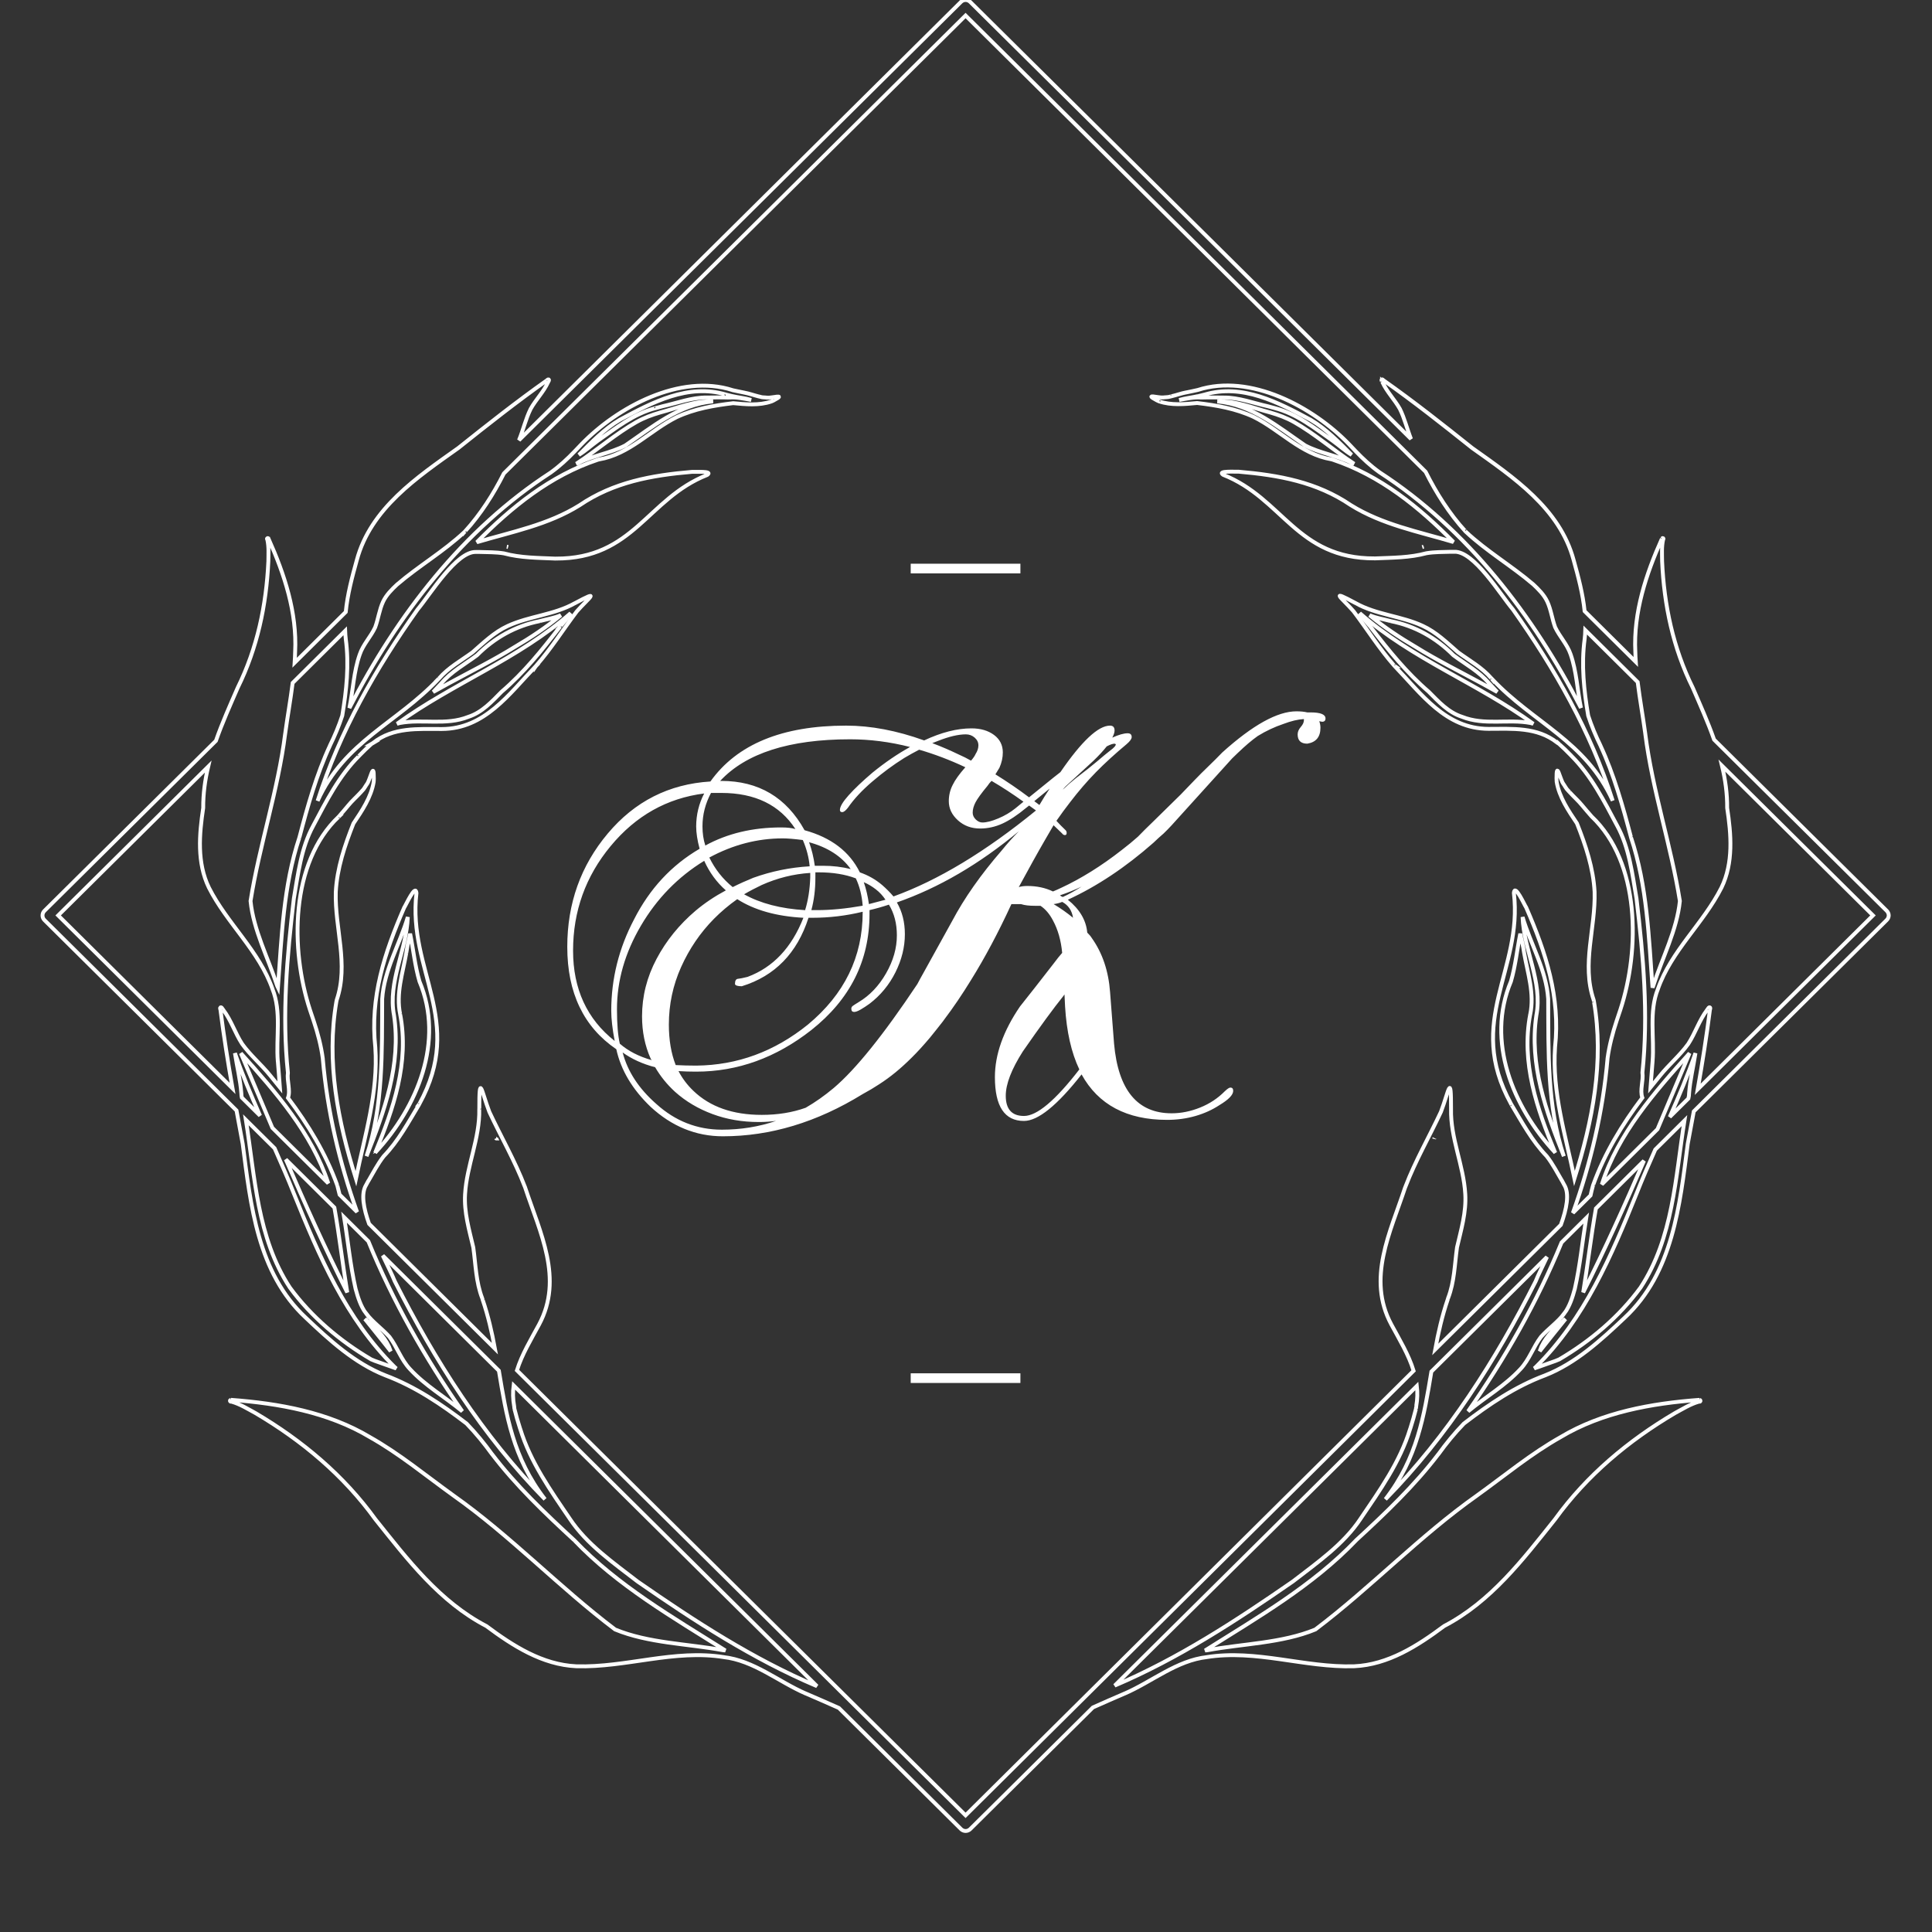 <svg width="50" height="50" viewBox="0 0 50 50" fill="none" xmlns="http://www.w3.org/2000/svg">
<rect x="0" y="0" width="50" height="50" fill="#333333" stroke="none"/>
<path d="M37.885 36.842C38.533 36.345 39.211 35.884 39.985 35.595C40.783 35.281 41.432 34.684 42.046 34.103C43.294 32.942 43.473 31.19 43.679 29.602C43.732 29.323 43.784 29.043 43.835 28.763L48.83 23.809C48.861 23.778 48.88 23.735 48.88 23.691C48.88 23.647 48.861 23.605 48.83 23.573L44.361 19.142C44.2 18.686 44.001 18.241 43.808 17.797C43.3 16.772 43.065 15.66 43.015 14.524C43.014 14.339 43 14.148 43.041 13.968C43.042 13.964 43.044 13.958 43.047 13.954C43.06 13.938 43.035 13.916 43.02 13.93C43.019 13.931 43.018 13.933 43.017 13.933C43.015 13.936 43.014 13.938 43.012 13.94C43.012 13.94 43.012 13.94 43.012 13.939C43.012 13.94 43.01 13.941 43.01 13.942C42.601 14.854 42.27 15.854 42.322 16.87C42.322 16.866 42.322 16.862 42.322 16.858C42.324 16.949 42.328 17.04 42.334 17.13L41.01 15.817C40.964 15.37 40.846 14.926 40.726 14.496C40.368 13.158 39.168 12.354 38.097 11.592C37.346 10.993 36.589 10.394 35.804 9.842C35.792 9.83 35.777 9.811 35.76 9.821C35.742 9.836 35.76 9.855 35.767 9.872C35.767 9.872 35.767 9.872 35.767 9.871C35.768 9.872 35.769 9.874 35.769 9.876C35.769 9.875 35.769 9.874 35.769 9.874C35.772 9.882 35.776 9.89 35.78 9.898C35.779 9.897 35.779 9.895 35.778 9.893C35.893 10.143 36.094 10.343 36.229 10.583C36.352 10.832 36.415 11.103 36.517 11.361L25.108 0.049C25.076 0.018 25.034 0 24.989 0C24.945 0 24.902 0.018 24.87 0.049L13.431 11.393C13.541 11.127 13.604 10.843 13.732 10.584C13.866 10.343 14.068 10.144 14.182 9.894C14.182 9.895 14.181 9.897 14.181 9.899C14.184 9.89 14.188 9.883 14.192 9.874C14.192 9.875 14.191 9.876 14.191 9.876C14.192 9.875 14.193 9.874 14.193 9.872C14.193 9.872 14.193 9.872 14.193 9.872C14.201 9.856 14.218 9.837 14.201 9.821C14.182 9.811 14.168 9.831 14.155 9.842C13.371 10.396 12.614 10.994 11.863 11.593C10.792 12.354 9.592 13.159 9.234 14.497C9.112 14.933 8.992 15.384 8.948 15.838L7.625 17.151C7.631 17.054 7.636 16.956 7.638 16.858C7.638 16.863 7.638 16.866 7.638 16.871C7.69 15.855 7.359 14.855 6.95 13.942C6.949 13.942 6.948 13.94 6.948 13.94C6.948 13.94 6.948 13.94 6.948 13.94C6.946 13.938 6.945 13.936 6.943 13.934C6.942 13.933 6.941 13.931 6.94 13.931C6.924 13.916 6.9 13.938 6.913 13.955C6.916 13.96 6.917 13.965 6.919 13.969C6.96 14.149 6.946 14.339 6.945 14.525C6.894 15.661 6.659 16.772 6.152 17.798C5.955 18.251 5.751 18.706 5.588 19.172L1.149 23.574C1.084 23.639 1.084 23.745 1.149 23.81L6.121 28.74C6.173 29.028 6.227 29.316 6.281 29.603C6.487 31.191 6.666 32.943 7.914 34.103C8.527 34.684 9.177 35.281 9.974 35.595C10.748 35.886 11.427 36.346 12.075 36.842C12.314 37.089 12.535 37.359 12.736 37.638C12.734 37.634 12.731 37.631 12.729 37.627C13.349 38.442 14.107 39.166 14.861 39.86C14.864 39.863 14.867 39.865 14.87 39.868C14.869 39.866 14.866 39.864 14.864 39.863C15.985 41.036 17.408 41.855 18.772 42.714C18.752 42.712 18.733 42.71 18.713 42.708C17.791 42.538 16.783 42.527 15.919 42.171C14.471 41.078 13.216 39.747 11.726 38.697C11.732 38.701 11.738 38.705 11.743 38.709C11.021 38.191 10.338 37.621 9.559 37.185C9.563 37.188 9.568 37.191 9.572 37.192C8.496 36.547 7.216 36.32 5.985 36.228C5.983 36.229 5.982 36.229 5.98 36.229H5.981C5.978 36.23 5.974 36.231 5.971 36.231C5.969 36.231 5.967 36.232 5.965 36.233C5.94 36.24 5.951 36.28 5.976 36.275C5.982 36.275 5.989 36.276 5.995 36.276C6.214 36.338 6.414 36.464 6.614 36.572C7.822 37.285 8.894 38.183 9.716 39.321C10.551 40.364 11.374 41.45 12.588 42.083C13.272 42.593 14.035 43.083 14.916 43.123C16.201 43.161 17.451 42.678 18.743 42.888C18.736 42.887 18.728 42.886 18.72 42.885C19.51 42.973 20.143 43.521 20.856 43.83C20.851 43.828 20.846 43.825 20.84 43.822C21.132 43.946 21.421 44.075 21.711 44.203L24.871 47.337C24.903 47.368 24.946 47.386 24.99 47.386C25.034 47.386 25.077 47.368 25.109 47.337L28.285 44.188C28.563 44.065 28.84 43.941 29.12 43.822C29.115 43.824 29.109 43.827 29.104 43.83C29.818 43.521 30.451 42.973 31.24 42.885C31.233 42.886 31.225 42.887 31.217 42.888C32.509 42.679 33.76 43.162 35.044 43.123C35.926 43.084 36.688 42.593 37.372 42.083C38.586 41.45 39.409 40.365 40.243 39.321C41.066 38.183 42.138 37.285 43.346 36.572C43.547 36.464 43.746 36.338 43.965 36.276C43.971 36.276 43.978 36.275 43.984 36.275C44.009 36.28 44.019 36.24 43.995 36.233C43.993 36.232 43.991 36.232 43.989 36.231C43.986 36.231 43.982 36.23 43.979 36.229H43.98C43.978 36.229 43.976 36.229 43.975 36.228C42.744 36.32 41.464 36.547 40.388 37.192C40.392 37.19 40.397 37.187 40.401 37.185C39.622 37.621 38.939 38.191 38.217 38.709C38.222 38.705 38.228 38.701 38.234 38.697C36.744 39.747 35.489 41.078 34.041 42.171C33.177 42.527 32.169 42.537 31.247 42.708C31.227 42.71 31.207 42.712 31.188 42.714C32.551 41.856 33.975 41.036 35.096 39.863C35.094 39.864 35.091 39.866 35.089 39.868C35.093 39.865 35.095 39.863 35.098 39.86C35.852 39.166 36.611 38.443 37.231 37.627C37.229 37.631 37.226 37.634 37.224 37.638C37.425 37.359 37.646 37.089 37.885 36.842ZM37.994 36.525C38.945 35.164 39.781 33.698 40.413 32.156L41.05 31.524C40.951 32.133 40.893 32.75 40.757 33.352C40.698 33.568 40.625 33.806 40.484 33.993C40.484 33.992 40.485 33.992 40.485 33.991C40.312 34.221 40.069 34.385 39.879 34.599C39.679 34.863 39.578 35.189 39.348 35.433C38.951 35.863 38.441 36.155 37.994 36.525ZM43.713 28.299C43.711 28.319 43.71 28.34 43.709 28.36C43.704 28.384 43.699 28.407 43.695 28.43L43.213 28.907C43.453 28.364 43.684 27.818 43.878 27.255C43.826 27.603 43.739 27.948 43.713 28.299ZM42.896 29.223L41.455 30.652C41.874 29.345 42.819 28.266 43.725 27.258C43.448 27.911 43.174 28.568 42.896 29.223ZM42.546 30.041C42.051 31.19 41.537 32.331 40.973 33.447C41.091 32.725 41.175 31.996 41.302 31.275L42.546 30.041ZM40.515 34.135C40.292 34.413 40.066 34.688 39.847 34.97C39.862 34.93 39.878 34.891 39.892 34.851C40.028 34.558 40.271 34.341 40.515 34.135ZM42.458 33.321C41.907 34.076 41.158 34.709 40.354 35.18C40.318 35.195 40.282 35.209 40.247 35.224C40.249 35.223 40.251 35.222 40.254 35.221C40.069 35.283 39.89 35.354 39.706 35.414C39.721 35.401 39.736 35.389 39.751 35.374C41.007 34.13 41.705 32.503 42.353 30.892C42.505 30.508 42.67 30.129 42.838 29.751L43.593 29.002C43.358 30.485 43.301 32.035 42.458 33.321ZM48.473 23.691L43.937 28.191C44.057 27.506 44.166 26.819 44.253 26.132C44.259 26.111 44.272 26.084 44.25 26.071C44.223 26.062 44.213 26.091 44.199 26.109C44.199 26.109 44.199 26.109 44.2 26.108C44.199 26.109 44.197 26.111 44.197 26.113C44.197 26.112 44.197 26.111 44.198 26.111C44.191 26.119 44.184 26.128 44.178 26.137C44.179 26.136 44.181 26.134 44.182 26.133C43.977 26.401 43.876 26.733 43.692 27.016C43.478 27.313 43.193 27.551 42.963 27.836C42.879 27.936 42.797 28.037 42.715 28.14C42.732 27.914 42.749 27.689 42.769 27.463C42.769 27.468 42.769 27.472 42.768 27.477C42.82 26.85 42.667 26.186 42.909 25.59C42.906 25.596 42.904 25.601 42.902 25.607C43.25 24.605 44.083 23.901 44.552 22.971C44.864 22.328 44.803 21.595 44.699 20.91C44.702 20.535 44.65 20.171 44.564 19.815L48.473 23.691ZM42.579 18.987C42.764 20.454 43.243 21.864 43.475 23.318C43.399 24.071 43.017 24.793 42.785 25.516C42.779 25.531 42.772 25.546 42.767 25.561C42.672 24.256 42.628 22.925 42.211 21.674C42.212 21.677 42.212 21.679 42.213 21.68C42.212 21.677 42.211 21.675 42.211 21.672C41.999 20.866 41.769 20.046 41.417 19.29C41.419 19.292 41.421 19.295 41.422 19.299C41.299 19.048 41.188 18.786 41.102 18.52C40.992 17.866 40.921 17.204 41.01 16.541C41.019 16.463 41.025 16.385 41.027 16.307L42.383 17.652C42.439 18.104 42.521 18.553 42.582 19.005C42.581 18.999 42.58 18.993 42.579 18.987ZM8.933 16.325C8.936 16.397 8.94 16.47 8.949 16.542C9.038 17.205 8.967 17.866 8.858 18.521C8.771 18.786 8.661 19.048 8.537 19.299C8.539 19.296 8.54 19.293 8.542 19.29C8.191 20.047 7.96 20.867 7.749 21.672C7.748 21.675 7.747 21.678 7.747 21.681C7.747 21.679 7.747 21.677 7.748 21.675C7.331 22.927 7.288 24.258 7.193 25.561C7.186 25.547 7.181 25.531 7.175 25.517C6.942 24.794 6.559 24.071 6.484 23.318C6.716 21.864 7.195 20.455 7.38 18.988C7.38 18.994 7.379 18.999 7.378 19.005C7.438 18.56 7.518 18.119 7.574 17.674L8.933 16.325ZM1.505 23.691L5.388 19.84C5.306 20.188 5.256 20.543 5.259 20.91C5.155 21.595 5.094 22.328 5.406 22.971C5.875 23.901 6.708 24.605 7.056 25.607C7.053 25.601 7.052 25.596 7.049 25.59C7.291 26.186 7.138 26.849 7.19 27.477C7.19 27.472 7.19 27.468 7.19 27.463C7.21 27.689 7.226 27.914 7.243 28.14C7.161 28.037 7.078 27.936 6.995 27.836C6.765 27.551 6.48 27.313 6.266 27.016C6.082 26.733 5.982 26.401 5.776 26.133C5.777 26.134 5.779 26.136 5.78 26.137C5.774 26.128 5.767 26.119 5.76 26.111C5.761 26.111 5.761 26.112 5.761 26.113C5.76 26.111 5.759 26.109 5.758 26.108C5.758 26.108 5.758 26.108 5.759 26.109C5.745 26.091 5.735 26.061 5.708 26.071C5.686 26.085 5.699 26.111 5.705 26.132C5.791 26.811 5.899 27.491 6.018 28.168L1.505 23.691ZM8.654 31.252C8.783 31.981 8.867 32.718 8.987 33.448C8.417 32.321 7.898 31.168 7.398 30.007L8.654 31.252ZM7.049 29.189C6.776 28.545 6.506 27.901 6.234 27.258C7.134 28.258 8.071 29.329 8.496 30.624L7.049 29.189ZM6.25 28.36C6.249 28.34 6.247 28.319 6.246 28.299C6.22 27.948 6.132 27.603 6.08 27.255C6.27 27.806 6.496 28.341 6.73 28.873L6.259 28.406C6.256 28.391 6.253 28.375 6.25 28.36ZM9.706 35.221C9.708 35.222 9.71 35.223 9.713 35.224C9.677 35.21 9.641 35.195 9.605 35.18C8.801 34.709 8.052 34.075 7.501 33.321C6.654 32.029 6.6 30.469 6.363 28.981L7.107 29.718C7.279 30.107 7.45 30.497 7.607 30.893C8.255 32.503 8.953 34.131 10.209 35.375C10.224 35.389 10.24 35.401 10.254 35.415C10.069 35.354 9.889 35.283 9.706 35.221ZM9.444 34.135C9.688 34.34 9.93 34.558 10.066 34.851C10.082 34.89 10.096 34.93 10.111 34.97C9.893 34.688 9.666 34.413 9.444 34.135ZM10.611 35.433C10.38 35.189 10.279 34.863 10.08 34.599C9.889 34.385 9.648 34.221 9.474 33.991C9.474 33.992 9.474 33.992 9.474 33.993C9.333 33.806 9.261 33.568 9.202 33.352C9.064 32.742 9.006 32.117 8.905 31.501L9.533 32.124C10.166 33.678 11.007 35.156 11.964 36.525C11.518 36.155 11.007 35.863 10.611 35.433ZM10.218 33.162C10.15 32.995 10.032 32.758 9.906 32.494L12.911 35.474C13.102 36.619 13.272 37.73 14.104 38.801C12.492 37.159 11.25 35.203 10.218 33.162ZM16.507 40.934C16.511 40.937 16.516 40.941 16.521 40.944C16.514 40.94 16.508 40.934 16.501 40.93C16.502 40.931 16.503 40.932 16.505 40.933C15.876 40.447 15.182 39.966 14.742 39.299C14.744 39.303 14.746 39.306 14.749 39.309C14.249 38.574 13.726 37.838 13.464 36.981C13.464 36.982 13.464 36.983 13.464 36.984C13.462 36.977 13.46 36.969 13.457 36.962C13.458 36.965 13.459 36.968 13.46 36.97C13.456 36.958 13.452 36.946 13.447 36.934C13.45 36.942 13.453 36.949 13.455 36.956C13.402 36.793 13.354 36.627 13.313 36.46C13.313 36.462 13.313 36.464 13.313 36.465C13.313 36.456 13.312 36.446 13.31 36.436C13.311 36.441 13.311 36.444 13.312 36.449C13.31 36.432 13.308 36.416 13.307 36.399C13.307 36.4 13.307 36.401 13.307 36.401C13.307 36.398 13.306 36.395 13.306 36.392C13.272 36.205 13.27 36.027 13.292 35.854L21.143 43.638C19.486 42.937 17.979 41.955 16.507 40.934ZM24.989 46.981L13.378 35.465C13.507 35.053 13.741 34.668 13.95 34.281C14.59 33.09 13.975 31.9 13.591 30.734C13.591 30.735 13.592 30.736 13.592 30.737C13.591 30.733 13.589 30.729 13.588 30.725V30.725C13.586 30.722 13.584 30.717 13.583 30.713C13.328 30.046 12.967 29.422 12.665 28.777C12.46 28.242 12.402 27.738 12.404 28.711C12.403 28.709 12.403 28.707 12.403 28.706C12.421 29.459 12.079 30.159 12.036 30.905C12.007 31.376 12.143 31.831 12.249 32.284C12.311 32.725 12.316 33.178 12.48 33.6C12.479 33.597 12.478 33.593 12.476 33.589C12.477 33.592 12.478 33.595 12.479 33.597C12.482 33.604 12.483 33.611 12.485 33.618C12.485 33.617 12.485 33.616 12.484 33.615C12.486 33.622 12.489 33.628 12.491 33.635C12.49 33.633 12.489 33.632 12.489 33.63C12.635 34.059 12.731 34.483 12.809 34.904L9.552 31.673C9.408 31.269 9.338 30.892 9.474 30.669C9.472 30.674 9.47 30.678 9.467 30.683C9.472 30.674 9.476 30.666 9.48 30.658C9.478 30.661 9.477 30.665 9.475 30.668C9.496 30.629 9.517 30.591 9.537 30.552C9.533 30.561 9.528 30.569 9.525 30.578C9.655 30.358 9.772 30.126 9.93 29.924C10.312 29.528 10.567 29.049 10.847 28.584C10.845 28.587 10.844 28.59 10.842 28.593C10.843 28.59 10.845 28.587 10.846 28.584C10.846 28.585 10.845 28.585 10.845 28.585C10.849 28.58 10.851 28.574 10.854 28.568C10.854 28.568 10.854 28.568 10.854 28.569C12.041 26.408 10.544 25.125 10.778 23.111C10.756 22.863 10.505 23.423 10.459 23.491C9.951 24.659 9.573 25.811 9.713 27.102C9.793 28.269 9.443 29.377 9.211 30.504C8.742 29.015 8.439 27.474 8.706 25.918C8.706 25.919 8.706 25.92 8.706 25.92C8.709 25.906 8.712 25.892 8.715 25.877C9.028 24.952 8.663 24.024 8.69 23.087C8.722 22.47 8.921 21.882 9.147 21.312C9.369 20.981 9.605 20.633 9.671 20.236C9.671 20.234 9.671 20.232 9.671 20.23C9.671 20.231 9.671 20.231 9.671 20.232C9.673 20.211 9.674 20.189 9.675 20.168C9.675 20.168 9.675 20.168 9.675 20.169C9.675 20.16 9.675 20.15 9.675 20.141C9.675 20.143 9.675 20.144 9.675 20.145C9.677 19.675 9.582 20.175 9.5 20.287C9.501 20.285 9.503 20.283 9.504 20.281C9.493 20.297 9.482 20.313 9.471 20.329C9.473 20.327 9.474 20.324 9.476 20.322C9.443 20.368 9.42 20.421 9.378 20.46C9.381 20.456 9.384 20.453 9.387 20.449C9.371 20.468 9.354 20.486 9.338 20.504C9.339 20.503 9.34 20.502 9.342 20.5C9.232 20.621 9.108 20.728 9.005 20.855C9.009 20.852 9.011 20.849 9.014 20.845C8.931 20.941 8.852 21.041 8.767 21.134C8.767 21.134 8.768 21.132 8.769 21.132C7.505 22.328 7.513 24.582 8.022 26.136C8.054 26.231 8.087 26.326 8.118 26.422C8.224 26.739 8.31 27.064 8.354 27.395C8.354 27.392 8.354 27.389 8.354 27.385C8.354 27.391 8.354 27.396 8.354 27.401C8.471 28.759 8.783 30.086 9.241 31.366L8.789 30.918C8.771 30.841 8.752 30.765 8.732 30.689C8.733 30.691 8.733 30.693 8.734 30.695C8.731 30.687 8.728 30.678 8.725 30.669C8.725 30.671 8.726 30.671 8.727 30.673C8.431 29.853 7.977 29.107 7.453 28.413C7.525 28.222 7.421 27.972 7.451 27.762C7.294 26.26 7.428 24.754 7.604 23.26C7.604 23.264 7.603 23.269 7.602 23.274C7.603 23.267 7.604 23.261 7.605 23.254C7.605 23.255 7.604 23.256 7.604 23.258C7.713 22.622 7.793 21.942 8.107 21.37C8.105 21.373 8.104 21.376 8.102 21.379C8.442 20.739 8.772 20.081 9.292 19.563C9.292 19.564 9.291 19.565 9.291 19.565C9.295 19.56 9.299 19.556 9.304 19.551C9.302 19.553 9.301 19.555 9.299 19.556C9.306 19.549 9.313 19.542 9.32 19.534C9.315 19.539 9.311 19.544 9.306 19.548C9.405 19.447 9.505 19.348 9.611 19.255C9.609 19.256 9.609 19.257 9.607 19.257C9.614 19.253 9.621 19.248 9.628 19.244C9.625 19.246 9.622 19.248 9.62 19.25C9.631 19.242 9.642 19.234 9.654 19.227C9.653 19.227 9.653 19.228 9.652 19.228C9.654 19.227 9.657 19.225 9.659 19.224C10.179 18.815 10.819 18.868 11.435 18.867C12.545 18.863 13.17 17.965 13.866 17.241C13.865 17.241 13.865 17.242 13.865 17.243C13.867 17.24 13.869 17.238 13.872 17.235C13.872 17.235 13.872 17.235 13.871 17.236C13.874 17.233 13.876 17.231 13.878 17.227C14.263 16.788 14.575 16.29 14.926 15.825C15.235 15.473 15.577 15.236 14.873 15.614C14.874 15.613 14.876 15.612 14.877 15.611C14.338 15.915 13.698 15.942 13.141 16.2C12.789 16.361 12.512 16.634 12.225 16.884C11.93 17.099 11.603 17.278 11.361 17.558C11.364 17.556 11.365 17.553 11.368 17.551C11.366 17.553 11.365 17.555 11.363 17.556C11.358 17.561 11.354 17.565 11.35 17.569C11.351 17.569 11.351 17.568 11.352 17.567C11.348 17.572 11.344 17.576 11.34 17.58C11.341 17.579 11.342 17.578 11.343 17.577C10.275 18.712 8.915 19.186 8.22 20.726C8.787 18.943 9.724 17.301 10.804 15.777C11.13 15.39 11.816 14.259 12.323 14.285C12.319 14.285 12.315 14.285 12.311 14.285C12.319 14.285 12.326 14.285 12.334 14.284C12.331 14.284 12.328 14.284 12.324 14.285C12.36 14.285 12.396 14.285 12.432 14.284C12.424 14.284 12.417 14.284 12.408 14.285C12.618 14.292 12.831 14.287 13.039 14.321C13.473 14.439 13.919 14.436 14.364 14.456C14.361 14.456 14.358 14.456 14.355 14.456C14.358 14.456 14.36 14.456 14.363 14.456C14.362 14.456 14.362 14.456 14.361 14.456C14.367 14.456 14.372 14.456 14.378 14.456C16.402 14.466 16.752 12.903 18.302 12.292C18.473 12.18 17.971 12.219 17.904 12.212C16.861 12.301 15.88 12.477 14.999 13.076C14.184 13.585 13.247 13.763 12.34 14.033C13.238 13.123 14.237 12.312 15.467 11.9C15.467 11.9 15.467 11.9 15.466 11.901C15.478 11.898 15.489 11.895 15.501 11.891C16.293 11.757 16.823 11.138 17.513 10.795C17.973 10.58 18.475 10.494 18.975 10.434C19.3 10.465 19.645 10.499 19.957 10.392C19.958 10.392 19.96 10.391 19.962 10.39L19.961 10.391C19.977 10.385 19.993 10.377 20.009 10.37C20.009 10.37 20.009 10.37 20.008 10.37C20.015 10.367 20.021 10.363 20.028 10.36C20.026 10.361 20.026 10.361 20.025 10.361C20.366 10.181 19.967 10.306 19.854 10.291C19.856 10.291 19.858 10.291 19.86 10.291C19.844 10.29 19.828 10.288 19.812 10.287C19.814 10.287 19.817 10.287 19.819 10.287C19.774 10.282 19.726 10.286 19.682 10.271C19.685 10.271 19.689 10.272 19.693 10.273C19.673 10.269 19.654 10.264 19.634 10.259C19.636 10.26 19.637 10.26 19.639 10.261C19.509 10.229 19.383 10.182 19.251 10.159C19.255 10.159 19.258 10.161 19.262 10.161C19.161 10.139 19.058 10.121 18.956 10.097C18.957 10.097 18.958 10.097 18.96 10.097C17.604 9.659 15.975 10.536 15.046 11.499C14.989 11.559 14.933 11.619 14.875 11.678C14.686 11.876 14.484 12.063 14.262 12.222C14.265 12.221 14.267 12.22 14.269 12.219C14.265 12.221 14.261 12.223 14.258 12.226C11.976 13.704 10.27 15.934 9.042 18.324C9.138 17.863 9.152 17.386 9.31 16.937C9.397 16.679 9.595 16.481 9.709 16.236C9.79 16.018 9.816 15.783 9.915 15.57C9.915 15.571 9.914 15.571 9.914 15.572C9.995 15.399 10.139 15.255 10.273 15.13C10.834 14.648 11.482 14.273 12.022 13.766C12.021 13.767 12.019 13.768 12.018 13.77C12.023 13.765 12.028 13.76 12.034 13.754C12.033 13.755 12.032 13.755 12.032 13.756C12.442 13.305 12.768 12.792 13.041 12.252L24.989 0.402L36.895 12.21C37.173 12.764 37.505 13.289 37.925 13.751C37.924 13.751 37.924 13.75 37.923 13.749C37.928 13.755 37.933 13.76 37.938 13.765C37.937 13.764 37.936 13.763 37.935 13.761C38.474 14.268 39.123 14.644 39.684 15.126C39.817 15.251 39.962 15.395 40.042 15.567C40.042 15.567 40.042 15.567 40.042 15.566C40.141 15.779 40.167 16.014 40.247 16.232C40.362 16.476 40.559 16.674 40.647 16.933C40.804 17.381 40.819 17.858 40.915 18.32C39.686 15.93 37.981 13.7 35.699 12.221C35.695 12.219 35.691 12.217 35.688 12.214C35.69 12.215 35.692 12.217 35.695 12.218C35.472 12.058 35.27 11.871 35.082 11.674C35.025 11.615 34.968 11.554 34.911 11.494C33.982 10.531 32.352 9.654 30.997 10.093C30.998 10.093 30.999 10.092 31 10.092C30.899 10.117 30.796 10.135 30.695 10.157C30.698 10.156 30.702 10.155 30.706 10.154C30.574 10.178 30.448 10.225 30.318 10.256C30.319 10.256 30.321 10.256 30.322 10.255C30.303 10.26 30.283 10.264 30.264 10.269C30.268 10.268 30.271 10.267 30.275 10.266C30.231 10.281 30.183 10.277 30.137 10.283C30.139 10.283 30.142 10.283 30.145 10.282C30.128 10.284 30.113 10.286 30.096 10.287C30.098 10.287 30.101 10.286 30.103 10.286C29.989 10.302 29.591 10.176 29.932 10.357C29.931 10.356 29.93 10.356 29.929 10.355C29.935 10.359 29.942 10.363 29.949 10.366C29.948 10.366 29.948 10.366 29.948 10.365C29.963 10.373 29.979 10.38 29.996 10.387C29.996 10.387 29.995 10.387 29.995 10.386C29.996 10.387 29.998 10.387 30 10.388C30.312 10.494 30.656 10.461 30.982 10.43C31.482 10.489 31.984 10.575 32.444 10.79C33.134 11.133 33.664 11.753 34.455 11.887C34.467 11.89 34.479 11.893 34.49 11.896C34.49 11.896 34.49 11.896 34.489 11.896C35.72 12.307 36.719 13.118 37.616 14.028C36.71 13.758 35.772 13.579 34.958 13.072C34.077 12.473 33.096 12.297 32.053 12.207C31.986 12.214 31.483 12.176 31.655 12.288C33.204 12.899 33.555 14.462 35.579 14.451C35.584 14.451 35.59 14.451 35.595 14.451C35.594 14.451 35.594 14.451 35.594 14.451C35.596 14.451 35.599 14.451 35.602 14.451C35.598 14.451 35.596 14.451 35.593 14.451C36.038 14.432 36.484 14.435 36.918 14.317C37.126 14.282 37.338 14.288 37.548 14.28C37.541 14.28 37.533 14.28 37.525 14.28C37.561 14.28 37.597 14.28 37.633 14.28C37.63 14.28 37.627 14.28 37.623 14.28C37.631 14.28 37.639 14.28 37.647 14.28C37.643 14.28 37.638 14.28 37.634 14.28C38.142 14.254 38.827 15.386 39.154 15.773C40.233 17.297 41.17 18.939 41.737 20.721C41.042 19.181 39.682 18.709 38.614 17.572C38.616 17.574 38.616 17.574 38.618 17.576C38.614 17.571 38.609 17.567 38.605 17.563C38.606 17.564 38.607 17.564 38.607 17.565C38.603 17.56 38.599 17.556 38.594 17.552C38.593 17.55 38.591 17.549 38.589 17.547C38.592 17.549 38.594 17.551 38.596 17.554C38.355 17.274 38.028 17.095 37.733 16.88C37.445 16.63 37.168 16.357 36.816 16.196C36.259 15.938 35.619 15.911 35.08 15.607C35.082 15.607 35.083 15.609 35.084 15.609C34.38 15.232 34.722 15.468 35.031 15.821C35.382 16.285 35.694 16.784 36.079 17.223C36.082 17.226 36.084 17.228 36.086 17.231C36.086 17.231 36.086 17.231 36.086 17.231C36.088 17.233 36.09 17.236 36.093 17.238C36.092 17.238 36.092 17.237 36.091 17.236C36.788 17.96 37.412 18.858 38.522 18.863C39.139 18.863 39.779 18.81 40.299 19.219C40.3 19.22 40.303 19.222 40.305 19.224C40.304 19.224 40.304 19.223 40.304 19.223C40.315 19.23 40.326 19.238 40.338 19.245C40.335 19.243 40.332 19.241 40.329 19.239C40.336 19.244 40.343 19.248 40.35 19.253C40.349 19.252 40.347 19.252 40.347 19.251C40.452 19.344 40.553 19.443 40.651 19.544C40.647 19.539 40.642 19.534 40.638 19.53C40.645 19.537 40.652 19.545 40.659 19.552C40.657 19.55 40.656 19.549 40.654 19.547C40.658 19.551 40.662 19.556 40.666 19.56C40.666 19.56 40.665 19.559 40.665 19.559C41.184 20.077 41.516 20.735 41.855 21.374C41.854 21.372 41.852 21.369 41.851 21.366C42.164 21.938 42.244 22.617 42.353 23.254C42.353 23.253 42.352 23.251 42.352 23.25C42.353 23.256 42.355 23.262 42.355 23.269C42.355 23.265 42.354 23.26 42.353 23.255C42.53 24.75 42.663 26.255 42.506 27.757C42.536 27.967 42.433 28.217 42.504 28.409C41.98 29.102 41.526 29.848 41.231 30.668C41.231 30.667 41.231 30.666 41.232 30.665C41.229 30.673 41.226 30.682 41.224 30.69C41.224 30.689 41.225 30.687 41.225 30.685C41.202 30.769 41.182 30.853 41.163 30.938L40.706 31.391C41.169 30.102 41.485 28.766 41.603 27.397C41.603 27.391 41.603 27.386 41.603 27.381C41.603 27.384 41.603 27.387 41.603 27.391C41.648 27.06 41.734 26.735 41.839 26.418C41.87 26.322 41.903 26.227 41.935 26.131C42.444 24.578 42.453 22.323 41.188 21.127C41.189 21.128 41.19 21.129 41.191 21.13C41.105 21.036 41.026 20.936 40.943 20.841C40.946 20.844 40.949 20.847 40.952 20.851C40.849 20.724 40.725 20.617 40.616 20.495C40.617 20.497 40.618 20.498 40.62 20.5C40.602 20.482 40.586 20.463 40.57 20.445C40.573 20.448 40.576 20.452 40.579 20.455C40.537 20.416 40.514 20.363 40.481 20.318C40.483 20.32 40.485 20.323 40.486 20.325C40.476 20.308 40.464 20.292 40.453 20.276C40.455 20.278 40.456 20.281 40.458 20.283C40.375 20.17 40.28 19.67 40.282 20.141C40.282 20.14 40.282 20.138 40.282 20.137C40.282 20.146 40.282 20.155 40.283 20.164C40.283 20.164 40.283 20.164 40.283 20.163C40.283 20.185 40.285 20.206 40.286 20.227C40.286 20.227 40.286 20.227 40.286 20.226C40.286 20.228 40.286 20.23 40.286 20.232C40.352 20.628 40.588 20.977 40.811 21.308C41.037 21.877 41.235 22.465 41.268 23.082C41.295 24.02 40.929 24.947 41.242 25.873C41.245 25.887 41.249 25.901 41.252 25.916C41.252 25.915 41.252 25.915 41.251 25.914C41.518 27.47 41.216 29.011 40.747 30.499C40.514 29.373 40.164 28.265 40.245 27.098C40.385 25.807 40.007 24.655 39.498 23.486C39.452 23.419 39.202 22.859 39.179 23.107C39.414 25.12 37.916 26.403 39.103 28.564C39.103 28.564 39.103 28.564 39.103 28.564C39.106 28.57 39.109 28.575 39.112 28.581C39.112 28.58 39.111 28.58 39.111 28.58C39.112 28.582 39.114 28.585 39.116 28.589C39.114 28.585 39.112 28.582 39.111 28.579C39.39 29.044 39.646 29.524 40.027 29.92C40.185 30.122 40.303 30.352 40.433 30.573C40.429 30.565 40.424 30.557 40.42 30.548C40.441 30.587 40.462 30.625 40.482 30.664C40.48 30.66 40.479 30.657 40.477 30.654C40.481 30.662 40.485 30.67 40.49 30.678C40.487 30.674 40.485 30.669 40.483 30.665C40.623 30.893 40.546 31.283 40.395 31.699L37.143 34.924C37.222 34.495 37.319 34.063 37.468 33.626C37.467 33.628 37.467 33.629 37.466 33.631C37.469 33.624 37.471 33.618 37.473 33.611C37.472 33.612 37.472 33.613 37.471 33.615C37.473 33.608 37.476 33.6 37.478 33.593C37.478 33.591 37.48 33.588 37.48 33.585C37.479 33.589 37.478 33.593 37.476 33.597C37.641 33.175 37.646 32.721 37.708 32.28C37.813 31.827 37.95 31.373 37.921 30.902C37.878 30.155 37.535 29.455 37.553 28.702C37.553 28.704 37.553 28.706 37.553 28.708C37.555 27.734 37.496 28.238 37.292 28.773C36.99 29.419 36.629 30.042 36.374 30.709C36.372 30.713 36.37 30.718 36.369 30.722V30.721C36.368 30.725 36.366 30.729 36.365 30.733C36.365 30.732 36.365 30.732 36.365 30.73C35.981 31.896 35.367 33.086 36.007 34.277C36.218 34.669 36.456 35.058 36.584 35.476L24.989 46.981ZM12.838 29.458C12.839 29.46 12.84 29.461 12.84 29.463C12.84 29.464 12.84 29.464 12.841 29.464C12.84 29.462 12.839 29.46 12.838 29.458ZM9.817 29.713C9.812 29.718 9.807 29.724 9.802 29.73C9.8 29.732 9.797 29.734 9.795 29.737C9.797 29.736 9.797 29.735 9.799 29.734L9.798 29.734C9.804 29.727 9.811 29.72 9.817 29.713ZM9.723 29.816C9.718 29.822 9.715 29.828 9.71 29.834C10.184 28.69 10.596 27.503 10.356 26.248C10.356 26.249 10.356 26.251 10.357 26.253C10.243 25.71 10.422 25.191 10.515 24.661C10.514 24.663 10.514 24.665 10.514 24.668C10.523 24.611 10.533 24.554 10.542 24.496C10.541 24.502 10.54 24.507 10.539 24.512C10.559 24.395 10.593 24.281 10.614 24.163C10.697 24.574 10.738 24.996 10.856 25.399C11.507 26.945 10.806 28.649 9.723 29.816ZM10.197 26.279C10.387 27.551 9.948 28.76 9.486 29.923C9.924 28.605 9.883 27.224 9.891 25.854C9.94 25.103 10.344 24.442 10.554 23.733C10.525 24.585 10.03 25.407 10.197 26.279ZM11.41 17.698C11.414 17.694 11.417 17.69 11.421 17.687C11.677 17.381 12.03 17.193 12.345 16.958C12.793 16.509 13.34 16.199 13.967 16.075C13.971 16.074 13.974 16.073 13.978 16.072C13.976 16.072 13.975 16.072 13.973 16.073C14.154 16.024 14.342 15.996 14.515 15.922C14.14 16.233 13.735 16.5 13.315 16.747C13.32 16.744 13.326 16.74 13.331 16.737C12.768 17.088 12.171 17.383 11.588 17.7C11.462 17.77 11.337 17.84 11.211 17.909C11.213 17.907 11.215 17.905 11.217 17.903C11.215 17.905 11.213 17.907 11.211 17.909C11.28 17.838 11.347 17.764 11.416 17.692C11.414 17.694 11.412 17.696 11.41 17.698ZM14.769 15.868C14.682 15.996 14.584 16.116 14.483 16.233C14.483 16.233 14.483 16.234 14.482 16.234C14.483 16.233 14.483 16.233 14.484 16.231C14.483 16.232 14.483 16.233 14.482 16.234C14.026 16.827 13.555 17.411 12.983 17.901C12.727 18.159 12.478 18.436 12.12 18.552C11.541 18.782 10.932 18.602 10.345 18.712C10.321 18.718 10.298 18.725 10.275 18.732C11.715 17.686 13.424 17.052 14.769 15.868ZM14.502 16.211C14.501 16.212 14.5 16.213 14.499 16.214L14.499 16.215C14.499 16.213 14.501 16.212 14.502 16.211ZM13.15 14.157C13.143 14.155 13.137 14.154 13.131 14.152C13.129 14.152 13.126 14.151 13.123 14.15C13.125 14.15 13.126 14.151 13.127 14.151H13.127C13.134 14.153 13.142 14.155 13.15 14.157ZM18.788 10.212C18.842 10.226 18.895 10.238 18.949 10.251C18.947 10.25 18.944 10.249 18.942 10.249C19.108 10.287 19.278 10.303 19.441 10.35C19.251 10.319 19.063 10.273 18.869 10.289C18.869 10.289 18.87 10.289 18.871 10.289C18.867 10.289 18.863 10.289 18.858 10.289C18.861 10.289 18.863 10.289 18.865 10.289C18.768 10.289 18.672 10.282 18.574 10.285C18.575 10.285 18.575 10.285 18.576 10.285C18.572 10.285 18.568 10.285 18.564 10.285C18.565 10.285 18.566 10.285 18.567 10.285C18.492 10.286 18.418 10.286 18.344 10.287C18.349 10.287 18.353 10.287 18.358 10.287C18.337 10.287 18.317 10.287 18.297 10.287C18.298 10.287 18.299 10.287 18.301 10.287C18.297 10.287 18.293 10.287 18.289 10.287C18.291 10.287 18.293 10.287 18.295 10.287C17.899 10.284 17.526 10.43 17.145 10.514C17.139 10.515 17.134 10.517 17.128 10.518C17.131 10.518 17.132 10.517 17.134 10.517C17.078 10.532 17.023 10.546 16.969 10.562C16.969 10.562 16.97 10.562 16.97 10.561C16.403 10.707 15.936 11.081 15.466 11.41C15.303 11.529 15.154 11.666 14.981 11.772C15.309 11.443 15.637 11.102 16.04 10.864C16.883 10.411 17.806 9.921 18.789 10.211C18.79 10.211 18.79 10.211 18.79 10.212C18.789 10.212 18.789 10.212 18.788 10.212ZM16.485 10.914C16.479 10.918 16.473 10.921 16.467 10.925C16.661 10.815 16.872 10.737 17.087 10.675C17.539 10.557 17.978 10.367 18.454 10.388C17.565 10.469 16.887 11.047 16.184 11.527C15.795 11.731 15.345 11.785 14.954 11.989C14.941 11.993 14.927 11.998 14.914 12.002C15.447 11.655 15.927 11.229 16.485 10.914ZM31.395 10.286C31.391 10.286 31.387 10.286 31.383 10.286C31.383 10.286 31.384 10.286 31.385 10.286C31.288 10.283 31.191 10.289 31.094 10.289C31.096 10.289 31.098 10.289 31.101 10.289C31.096 10.289 31.093 10.289 31.088 10.289C31.089 10.289 31.09 10.289 31.091 10.289C30.896 10.273 30.708 10.319 30.518 10.351C30.681 10.304 30.851 10.287 31.017 10.249C31.015 10.25 31.012 10.251 31.01 10.251C31.064 10.239 31.118 10.227 31.171 10.212H31.17C31.171 10.212 31.172 10.212 31.172 10.212C32.154 9.922 33.077 10.412 33.921 10.865C34.324 11.103 34.652 11.444 34.98 11.772C34.807 11.667 34.658 11.529 34.494 11.411C34.025 11.081 33.557 10.707 32.99 10.562C32.991 10.562 32.992 10.562 32.992 10.562C32.937 10.547 32.881 10.533 32.827 10.518C32.829 10.518 32.83 10.519 32.832 10.519C32.827 10.518 32.821 10.516 32.816 10.515C32.434 10.431 32.062 10.284 31.666 10.288C31.668 10.288 31.67 10.288 31.672 10.288C31.668 10.288 31.664 10.288 31.66 10.288C31.661 10.288 31.663 10.288 31.664 10.288C31.643 10.288 31.623 10.287 31.603 10.287C31.607 10.287 31.612 10.287 31.616 10.287C31.542 10.286 31.468 10.286 31.394 10.286C31.393 10.286 31.394 10.286 31.395 10.286ZM32.871 10.675C33.086 10.737 33.297 10.814 33.492 10.925C33.486 10.921 33.48 10.918 33.474 10.914C34.032 11.229 34.512 11.655 35.046 12.003C35.032 11.998 35.019 11.994 35.005 11.989C34.614 11.786 34.164 11.732 33.776 11.527C33.072 11.047 32.394 10.47 31.505 10.389C31.981 10.367 32.419 10.557 32.871 10.675ZM36.831 14.151C36.833 14.151 36.834 14.15 36.835 14.15C36.833 14.151 36.83 14.152 36.828 14.152C36.821 14.154 36.815 14.155 36.809 14.157C36.817 14.155 36.824 14.153 36.832 14.151H36.831ZM35.476 16.233C35.375 16.115 35.277 15.995 35.19 15.868C36.535 17.052 38.243 17.686 39.683 18.732C39.66 18.724 39.637 18.717 39.613 18.712C39.026 18.602 38.417 18.782 37.838 18.551C37.48 18.436 37.231 18.159 36.974 17.901C36.403 17.41 35.932 16.826 35.476 16.233C35.475 16.233 35.474 16.231 35.474 16.231C35.475 16.232 35.476 16.233 35.476 16.233C35.476 16.233 35.476 16.233 35.476 16.233ZM35.46 16.215L35.46 16.214C35.459 16.213 35.458 16.212 35.457 16.211C35.458 16.212 35.459 16.213 35.46 16.215ZM35.981 16.072C35.985 16.073 35.989 16.073 35.992 16.075C36.62 16.198 37.166 16.509 37.614 16.958C37.93 17.193 38.283 17.381 38.539 17.687C38.542 17.691 38.546 17.695 38.55 17.698C38.548 17.696 38.546 17.694 38.544 17.692C38.612 17.764 38.68 17.838 38.749 17.909C38.747 17.907 38.745 17.905 38.743 17.903C38.745 17.905 38.747 17.907 38.749 17.909C38.622 17.84 38.498 17.77 38.372 17.7C37.789 17.383 37.192 17.088 36.629 16.737C36.634 16.74 36.639 16.744 36.645 16.747C36.225 16.5 35.82 16.233 35.445 15.922C35.617 15.996 35.806 16.024 35.987 16.073C35.984 16.072 35.983 16.072 35.981 16.072ZM40.161 29.734C40.162 29.735 40.163 29.736 40.164 29.737C40.162 29.734 40.159 29.732 40.157 29.73C40.152 29.724 40.147 29.718 40.142 29.713C40.148 29.72 40.154 29.727 40.161 29.734C40.161 29.734 40.161 29.734 40.161 29.734ZM39.103 25.399C39.221 24.995 39.262 24.574 39.344 24.163C39.365 24.281 39.399 24.395 39.419 24.512C39.419 24.507 39.417 24.502 39.417 24.496C39.426 24.554 39.435 24.61 39.445 24.668C39.444 24.665 39.444 24.663 39.444 24.661C39.536 25.19 39.716 25.71 39.602 26.253C39.602 26.251 39.602 26.25 39.602 26.248C39.363 27.503 39.774 28.69 40.249 29.834C40.244 29.828 40.24 29.822 40.236 29.816C39.153 28.649 38.451 26.945 39.103 25.399ZM39.761 26.279C39.928 25.407 39.433 24.585 39.404 23.733C39.615 24.443 40.018 25.103 40.067 25.854C40.075 27.225 40.033 28.606 40.472 29.924C40.011 28.76 39.572 27.551 39.761 26.279ZM37.118 29.464C37.118 29.463 37.118 29.463 37.119 29.462C37.12 29.461 37.12 29.459 37.121 29.457C37.12 29.46 37.119 29.462 37.118 29.464ZM33.453 40.933C33.455 40.931 33.456 40.931 33.458 40.929C33.451 40.934 33.445 40.939 33.438 40.943C33.442 40.94 33.447 40.936 33.452 40.933C31.989 41.947 30.493 42.924 28.849 43.623L36.668 35.869C36.688 36.036 36.684 36.21 36.652 36.39C36.652 36.394 36.652 36.397 36.651 36.4C36.651 36.399 36.651 36.399 36.651 36.398C36.649 36.415 36.648 36.431 36.646 36.448C36.647 36.443 36.647 36.439 36.647 36.435C36.646 36.444 36.645 36.455 36.644 36.464C36.644 36.462 36.644 36.461 36.645 36.459C36.604 36.626 36.555 36.791 36.503 36.955C36.505 36.947 36.508 36.94 36.51 36.933C36.507 36.945 36.503 36.957 36.498 36.969C36.499 36.967 36.5 36.963 36.501 36.961C36.498 36.968 36.496 36.975 36.494 36.982C36.494 36.982 36.494 36.98 36.494 36.98C36.232 37.837 35.708 38.573 35.209 39.308C35.211 39.304 35.214 39.301 35.216 39.298C34.776 39.966 34.083 40.446 33.453 40.933ZM35.855 38.801C36.682 37.736 36.856 36.633 37.044 35.497L40.036 32.53C39.917 32.779 39.806 33.002 39.742 33.162C38.709 35.203 37.466 37.159 35.855 38.801Z" fill="none" stroke="#fff" stroke-width=".1px"/>
<path d="M26.408 14.589H23.569V14.839H26.408V14.589Z" fill="#fff" />
<path d="M26.408 35.541H23.569V35.791H26.408V35.541Z" fill="#fff" />
<path d="M34.173 18.835C34.173 19.071 34.06 19.209 33.834 19.246C33.666 19.246 33.583 19.166 33.583 19.006C33.583 18.94 33.61 18.876 33.664 18.814C33.718 18.753 33.745 18.694 33.745 18.637V18.609C33.587 18.618 33.41 18.661 33.213 18.736C32.987 18.812 32.765 18.915 32.55 19.048C32.402 19.152 32.23 19.298 32.033 19.487L31.886 19.629C31.364 20.205 30.843 20.782 30.322 21.358C30.253 21.433 30.184 21.504 30.115 21.57C30.026 21.646 29.938 21.726 29.849 21.812C29.131 22.444 28.394 22.936 27.636 23.285C27.941 23.531 28.109 23.814 28.138 24.136C28.187 24.183 28.227 24.23 28.256 24.277C28.532 24.665 28.689 25.132 28.729 25.68L28.832 27.013C28.94 28.212 29.437 28.812 30.322 28.812C30.568 28.812 30.814 28.762 31.06 28.663C31.306 28.564 31.517 28.424 31.694 28.245C31.763 28.179 31.812 28.146 31.842 28.146C31.89 28.146 31.915 28.174 31.915 28.231C31.915 28.335 31.797 28.457 31.561 28.599C31.374 28.722 31.165 28.817 30.934 28.883C30.703 28.949 30.46 28.982 30.204 28.982C29.161 28.982 28.423 28.59 27.991 27.806C27.361 28.608 26.864 29.01 26.5 29.01C25.998 29.01 25.748 28.632 25.748 27.876C25.748 27.291 25.964 26.682 26.397 26.048C26.623 25.765 26.908 25.401 27.252 24.957C27.351 24.825 27.43 24.726 27.489 24.66C27.459 24.339 27.38 24.06 27.252 23.824C27.164 23.654 27.055 23.527 26.928 23.442H26.78C26.632 23.442 26.514 23.428 26.426 23.399H26.175C25.84 24.127 25.491 24.783 25.127 25.368C24.901 25.737 24.67 26.077 24.434 26.389L24.404 26.431C24.286 26.583 24.173 26.724 24.065 26.857C23.898 27.055 23.743 27.225 23.6 27.366C23.458 27.508 23.317 27.636 23.18 27.749C23.042 27.862 22.899 27.967 22.752 28.061C22.624 28.146 22.481 28.231 22.324 28.316C21.143 29.044 19.939 29.407 18.709 29.407C18.01 29.407 17.386 29.152 16.835 28.642C16.363 28.189 16.068 27.692 15.95 27.154C15.104 26.578 14.681 25.694 14.681 24.504C14.681 23.38 15.03 22.402 15.729 21.571C16.427 20.74 17.312 20.291 18.385 20.225C19.073 19.261 20.243 18.779 21.896 18.779C22.535 18.779 23.209 18.907 23.917 19.162C24.36 18.954 24.768 18.85 25.142 18.85C25.378 18.85 25.572 18.907 25.725 19.02C25.877 19.133 25.953 19.285 25.953 19.473C25.953 19.605 25.924 19.738 25.865 19.87C25.835 19.917 25.8 19.973 25.761 20.04C26.066 20.229 26.356 20.427 26.632 20.635L27.281 20.11L27.443 19.983C27.994 19.18 28.422 18.779 28.727 18.779C28.805 18.779 28.845 18.821 28.845 18.906C28.845 18.953 28.825 19.015 28.786 19.09C28.953 19.014 29.085 18.977 29.184 18.977C29.253 18.977 29.288 19.01 29.288 19.076C29.288 19.123 29.243 19.185 29.155 19.26C28.86 19.506 28.596 19.747 28.365 19.982C28.134 20.218 27.91 20.478 27.694 20.761C27.576 20.913 27.458 21.073 27.34 21.243C27.408 21.319 27.487 21.399 27.576 21.484C27.596 21.503 27.605 21.527 27.605 21.555C27.605 21.593 27.591 21.612 27.561 21.612C27.532 21.612 27.507 21.598 27.487 21.569C27.408 21.493 27.335 21.423 27.266 21.357C27.197 21.479 27.123 21.607 27.044 21.739C26.847 22.079 26.622 22.486 26.366 22.958C26.425 22.939 26.499 22.929 26.587 22.929C26.833 22.929 27.055 22.976 27.251 23.071C27.32 23.043 27.394 23.01 27.473 22.972C27.718 22.859 27.974 22.719 28.24 22.554C28.505 22.389 28.771 22.202 29.036 21.994C29.184 21.881 29.321 21.768 29.449 21.654C29.567 21.532 29.7 21.399 29.848 21.258L30.556 20.563L30.91 20.195C31.028 20.072 31.146 19.954 31.265 19.84C31.392 19.717 31.516 19.595 31.634 19.472C32.421 18.763 33.06 18.409 33.551 18.409C33.659 18.409 33.753 18.418 33.832 18.437H33.921C34.176 18.437 34.304 18.49 34.304 18.593C34.304 18.65 34.275 18.679 34.216 18.679C34.206 18.679 34.181 18.674 34.142 18.665C34.164 18.722 34.173 18.779 34.173 18.835ZM18.224 20.535C17.26 20.658 16.454 21.111 15.804 21.896C15.155 22.68 14.831 23.582 14.831 24.602C14.831 25.594 15.19 26.373 15.908 26.94C15.849 26.628 15.819 26.368 15.819 26.161C15.819 25.33 16.016 24.541 16.409 23.794C16.812 23.001 17.378 22.391 18.106 21.966C18.047 21.749 18.017 21.555 18.017 21.385C18.018 21.083 18.087 20.8 18.224 20.535ZM16.616 26.303C16.616 25.783 16.741 25.288 16.992 24.815C17.243 24.342 17.58 23.927 18.003 23.568C18.24 23.369 18.5 23.195 18.785 23.043C18.549 22.836 18.362 22.581 18.225 22.278C17.546 22.694 17 23.254 16.587 23.957C16.173 24.661 15.967 25.381 15.967 26.118C15.967 26.506 15.992 26.803 16.041 27.011C16.258 27.2 16.533 27.342 16.867 27.436C16.858 27.427 16.847 27.413 16.838 27.394C16.69 27.064 16.616 26.699 16.616 26.303ZM19.641 29.038C19.207 29.038 18.807 28.969 18.439 28.832C18.07 28.695 17.747 28.504 17.472 28.258C17.265 28.069 17.093 27.857 16.955 27.62C16.63 27.536 16.351 27.408 16.114 27.238C16.242 27.729 16.532 28.173 16.985 28.57C17.476 29.014 18.042 29.236 18.682 29.236C19.173 29.236 19.641 29.16 20.084 29.009C19.936 29.028 19.788 29.038 19.641 29.038ZM22.326 23.61V23.596C21.893 23.701 21.46 23.752 21.028 23.752H20.924C20.629 24.669 20.054 25.259 19.198 25.524C19.09 25.524 19.031 25.505 19.021 25.467C19.021 25.382 19.046 25.337 19.095 25.332C19.145 25.328 19.228 25.311 19.346 25.282C20.005 25.037 20.487 24.527 20.792 23.752C20.094 23.715 19.523 23.554 19.08 23.27C18.864 23.422 18.662 23.592 18.476 23.78C18.122 24.139 17.839 24.555 17.627 25.027C17.415 25.5 17.31 25.995 17.31 26.515C17.31 26.912 17.369 27.262 17.487 27.564C17.654 27.573 17.831 27.578 18.019 27.578C19.081 27.568 20.045 27.214 20.91 26.515C21.854 25.731 22.326 24.763 22.326 23.61ZM23.418 24.177C23.418 24.509 23.337 24.836 23.175 25.162C23.012 25.488 22.788 25.76 22.503 25.977C22.424 26.034 22.349 26.083 22.275 26.126C22.201 26.169 22.145 26.189 22.105 26.189C22.056 26.189 22.032 26.161 22.032 26.104C22.032 26.076 22.044 26.053 22.068 26.034C22.093 26.015 22.145 25.982 22.223 25.934C22.508 25.764 22.744 25.516 22.931 25.19C23.118 24.864 23.211 24.536 23.211 24.206C23.211 23.903 23.143 23.638 23.005 23.412C22.837 23.468 22.67 23.515 22.503 23.554V23.653C22.503 24.862 22.001 25.864 20.998 26.657C20.083 27.375 19.089 27.734 18.017 27.734C17.86 27.734 17.707 27.73 17.56 27.72C17.658 27.909 17.786 28.079 17.944 28.23C18.376 28.646 18.967 28.853 19.714 28.853C20.127 28.853 20.505 28.792 20.85 28.669C21.096 28.527 21.337 28.358 21.573 28.16C22.143 27.678 22.866 26.78 23.741 25.467C23.79 25.373 23.845 25.274 23.904 25.169L24.641 23.837C24.956 23.242 25.384 22.633 25.925 22.009C26.062 21.839 26.21 21.673 26.368 21.513C25.345 22.363 24.292 22.978 23.211 23.355C23.349 23.592 23.418 23.866 23.418 24.177ZM20.585 21.456C20.181 20.833 19.542 20.521 18.667 20.521H18.401C18.254 20.796 18.18 21.083 18.18 21.386C18.18 21.565 18.204 21.731 18.254 21.882C18.824 21.57 19.478 21.414 20.216 21.414C20.374 21.414 20.496 21.428 20.585 21.456ZM19.493 22.718C19.965 22.548 20.452 22.449 20.954 22.42C20.934 22.194 20.875 21.967 20.777 21.74C20.55 21.711 20.378 21.697 20.26 21.697C19.601 21.697 18.967 21.863 18.357 22.193C18.505 22.495 18.706 22.75 18.962 22.958C19.129 22.874 19.306 22.794 19.493 22.718ZM26.811 20.975L26.634 20.847L26.561 20.904C26.334 21.093 26.127 21.23 25.941 21.315C25.754 21.4 25.562 21.442 25.366 21.442C25.139 21.442 24.948 21.372 24.791 21.23C24.634 21.088 24.555 20.923 24.555 20.734C24.555 20.583 24.589 20.441 24.658 20.309C24.717 20.186 24.825 20.035 24.983 19.856C24.579 19.666 24.181 19.516 23.788 19.402C23.66 19.468 23.532 19.539 23.404 19.615C23.118 19.794 22.843 19.997 22.578 20.224C22.312 20.451 22.1 20.677 21.944 20.904C21.885 20.98 21.835 21.018 21.796 21.018C21.757 21.018 21.737 20.999 21.737 20.961C21.737 20.876 21.813 20.749 21.965 20.579C22.118 20.409 22.322 20.215 22.578 19.997C22.903 19.733 23.227 19.511 23.552 19.332C23.03 19.199 22.514 19.133 22.002 19.133C20.428 19.133 19.307 19.492 18.638 20.21H18.668C19.632 20.21 20.35 20.635 20.822 21.486C21.51 21.675 21.987 22.038 22.253 22.577C22.469 22.652 22.661 22.761 22.828 22.903C22.936 22.997 23.035 23.096 23.123 23.2C24.274 22.784 25.503 22.043 26.811 20.975ZM20.969 22.704C20.969 22.666 20.969 22.628 20.969 22.591C20.535 22.619 20.118 22.723 19.715 22.903C19.557 22.978 19.404 23.058 19.257 23.144C19.68 23.38 20.206 23.517 20.836 23.555C20.915 23.299 20.959 23.015 20.969 22.704ZM21.294 22.406C21.549 22.406 21.79 22.435 22.016 22.491C21.78 22.161 21.421 21.929 20.939 21.797C21.008 21.986 21.057 22.189 21.087 22.406H21.294ZM22.326 23.44C22.306 23.176 22.247 22.939 22.149 22.732C21.874 22.628 21.554 22.576 21.19 22.576H21.102V22.718C21.102 23.02 21.067 23.299 20.998 23.554H21.146C21.5 23.554 21.893 23.516 22.326 23.44ZM22.665 23.015C22.567 22.939 22.464 22.878 22.355 22.831C22.414 23.001 22.458 23.19 22.488 23.398C22.625 23.361 22.768 23.323 22.916 23.285C22.847 23.181 22.764 23.091 22.665 23.015ZM25.247 19.516C25.296 19.44 25.321 19.365 25.321 19.289C25.321 19.213 25.289 19.147 25.225 19.09C25.161 19.034 25.085 19.005 24.997 19.005C24.8 19.005 24.559 19.062 24.274 19.175C24.225 19.194 24.176 19.213 24.127 19.232C24.352 19.317 24.584 19.416 24.82 19.53C24.928 19.577 25.031 19.629 25.13 19.686C25.188 19.619 25.227 19.563 25.247 19.516ZM25.557 20.337C25.4 20.526 25.297 20.668 25.247 20.763C25.198 20.857 25.173 20.947 25.173 21.032C25.173 21.098 25.2 21.157 25.254 21.209C25.308 21.261 25.365 21.286 25.424 21.286C25.532 21.286 25.67 21.251 25.837 21.18C26.004 21.11 26.152 21.022 26.28 20.918L26.487 20.748C26.211 20.549 25.936 20.37 25.661 20.209C25.621 20.248 25.587 20.29 25.557 20.337ZM27.564 26.048L27.549 25.736L27.519 25.778C27.274 26.081 26.924 26.558 26.472 27.209C26.177 27.672 26.029 28.055 26.029 28.357C26.029 28.706 26.186 28.881 26.501 28.881C26.836 28.881 27.313 28.48 27.933 27.677C27.726 27.243 27.603 26.699 27.564 26.048ZM26.9 20.833C26.989 20.682 27.077 20.54 27.166 20.408L26.767 20.734C26.816 20.772 26.86 20.805 26.9 20.833ZM27.77 23.752C27.741 23.563 27.647 23.426 27.49 23.341C27.421 23.37 27.347 23.388 27.268 23.398C27.455 23.511 27.623 23.63 27.77 23.752ZM27.431 23.171C27.451 23.19 27.475 23.204 27.505 23.214C27.652 23.148 27.815 23.058 27.992 22.945C27.815 23.03 27.628 23.105 27.431 23.171ZM27.578 20.351C27.549 20.379 27.524 20.408 27.505 20.436C27.613 20.332 27.726 20.233 27.844 20.139C28.08 19.959 28.265 19.813 28.398 19.7C28.53 19.586 28.634 19.501 28.707 19.444C28.781 19.388 28.828 19.348 28.847 19.324C28.867 19.3 28.877 19.279 28.877 19.26L28.847 19.246C28.798 19.246 28.729 19.27 28.641 19.317C28.552 19.43 28.439 19.553 28.301 19.686C28.066 19.903 27.824 20.125 27.578 20.351Z" fill="#fff" />
</svg>
